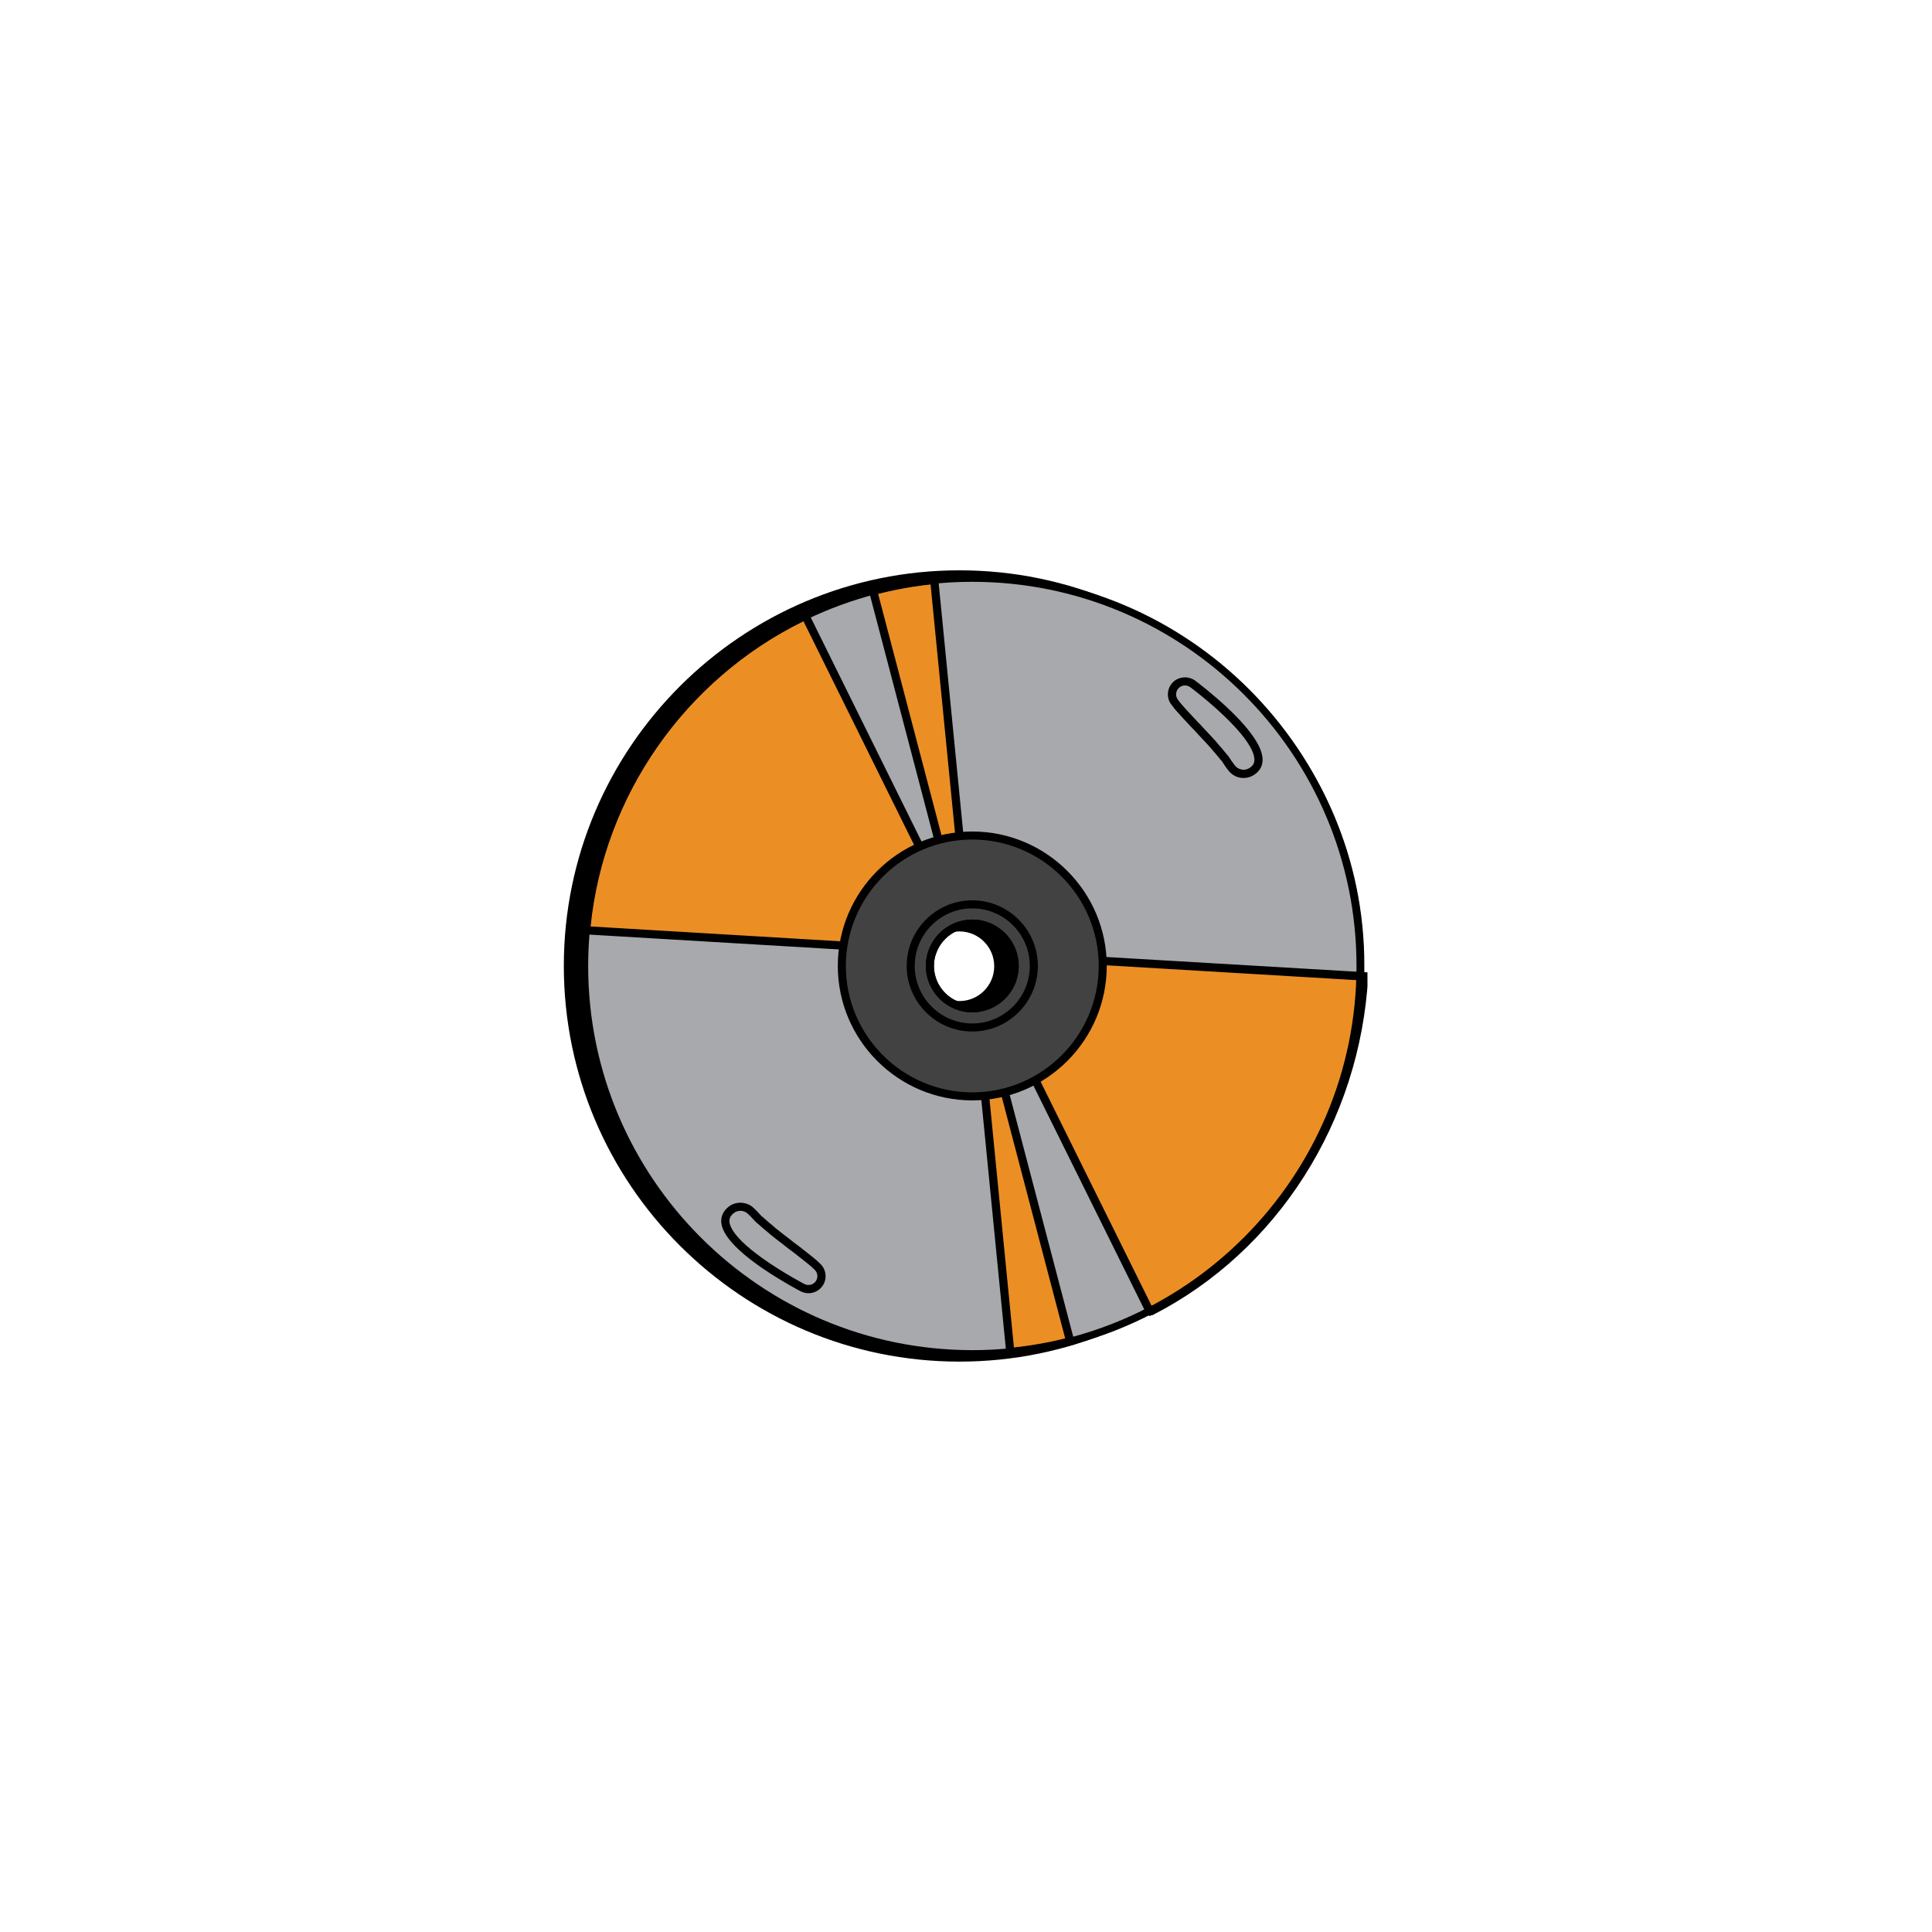 <?xml version="1.0"?>
<svg xmlns="http://www.w3.org/2000/svg" xmlns:xlink="http://www.w3.org/1999/xlink" width="500" zoomAndPan="magnify" viewBox="0 0 375 375" height="500" preserveAspectRatio="xMidYMid meet" version="1.0" style="background-color:transparent;">
  <defs>
    <clipPath id="5fb867ef8b">
      <path d="M 109.422 110.699 L 264 110.699 L 264 264.449 L 109.422 264.449 Z M 109.422 110.699 " clip-rule="nonzero"/>
    </clipPath>
    <clipPath id="1d003c02de">
      <path d="M 192 184 L 265.422 184 L 265.422 256 L 192 256 Z M 192 184 " clip-rule="nonzero"/>
    </clipPath>
    <clipPath id="f5ddc470ae">
      <path d="M 164 110.699 L 265.422 110.699 L 265.422 195 L 164 195 Z M 164 110.699 " clip-rule="nonzero"/>
    </clipPath>
  </defs>
  <rect x="-37.5" width="450" fill="none" y="-37.5" height="450" fill-opacity="1"/>
  <rect x="-37.5" width="450" fill="none" y="-37.5" height="450" fill-opacity="1"/>
  <path fill="#000000" d="M 186.223 111.414 C 144.215 111.414 110.152 145.469 110.152 187.488 C 110.152 229.508 144.215 263.574 186.223 263.574 C 228.246 263.574 262.309 229.508 262.309 187.488 C 262.309 145.469 228.246 111.414 186.223 111.414 Z M 186.223 195.02 C 182.098 195.02 178.754 191.664 178.754 187.551 C 178.754 183.422 182.098 180.07 186.223 180.07 C 190.352 180.07 193.691 183.422 193.691 187.551 C 193.691 191.664 190.352 195.02 186.223 195.02 Z M 186.223 195.02 " fill-opacity="1" fill-rule="nonzero"/>
  <g clip-path="url(#5fb867ef8b)">
    <path fill="#000000" d="M 186.223 264.289 C 143.883 264.289 109.438 229.836 109.438 187.488 C 109.438 145.148 143.883 110.699 186.223 110.699 C 228.57 110.699 263.023 145.148 263.023 187.488 C 263.023 229.836 228.57 264.289 186.223 264.289 Z M 186.223 112.133 C 144.672 112.133 110.867 145.938 110.867 187.488 C 110.867 229.047 144.672 262.859 186.223 262.859 C 227.781 262.859 261.594 229.047 261.594 187.488 C 261.594 145.938 227.781 112.133 186.223 112.133 Z M 186.223 195.734 C 181.711 195.734 178.039 192.062 178.039 187.551 C 178.039 183.031 181.711 179.355 186.223 179.355 C 190.738 179.355 194.406 183.031 194.406 187.551 C 194.406 192.062 190.734 195.734 186.223 195.734 Z M 186.223 180.785 C 182.5 180.785 179.469 183.82 179.469 187.551 C 179.469 191.273 182.5 194.305 186.223 194.305 C 189.949 194.305 192.977 191.273 192.977 187.551 C 192.977 183.82 189.949 180.785 186.223 180.785 Z M 186.223 180.785 " fill-opacity="1" fill-rule="nonzero"/>
  </g>
  <path fill="#a8a9ac" d="M 264.656 188.695 C 264.656 163.852 251.926 140.605 233.316 126.918 C 233.301 126.902 233.402 126.902 233.391 126.891 C 224.035 120.023 213.176 115.246 201.277 113.27 C 201.262 113.258 201.262 113.258 201.25 113.258 C 197.789 112.672 194.297 112.328 190.707 112.242 C 190.078 112.227 189.398 112.215 188.781 112.215 C 186.293 112.215 183.793 112.324 181.363 112.57 C 179.902 112.715 178.434 112.887 177 113.129 C 174.453 113.527 171.938 114.043 169.477 114.699 C 167.434 115.23 165.418 115.859 163.441 116.559 C 161.012 117.434 158.621 118.422 156.32 119.52 C 132.934 130.68 116.211 153.566 113.766 180.57 C 113.551 182.848 113.449 185.164 113.449 187.48 C 113.449 195.52 114.711 203.258 117.039 210.523 C 120.531 221.41 126.438 231.223 134.133 239.316 C 147.664 253.578 166.719 262.535 187.887 262.762 C 188.16 262.777 188.445 262.777 188.719 262.777 C 191.207 262.777 193.668 262.648 196.086 262.418 C 198.129 262.219 200.133 261.945 202.121 261.59 C 204.008 261.246 205.883 260.832 207.727 260.344 C 210.418 259.656 213.047 258.812 215.609 257.84 C 218.141 256.871 220.688 255.766 223.09 254.523 C 223.117 254.523 222.77 254.508 222.801 254.496 C 246.5 242.309 262.129 217.918 263.375 189.625 L 263.375 189.496 C 263.375 188.824 264.656 189.383 264.656 188.695 Z M 181.039 184.562 C 181.895 182.289 183.754 180.484 186.074 179.715 C 186.215 179.656 186.359 179.613 186.5 179.586 C 186.945 179.457 187.418 179.355 187.902 179.312 C 188.16 179.285 188.445 179.27 188.719 179.27 C 191.078 179.27 193.211 180.27 194.711 181.859 C 195.672 182.859 196.355 184.105 196.699 185.492 C 196.871 186.137 196.945 186.793 196.945 187.48 C 196.945 190.328 195.5 192.832 193.309 194.316 C 192.523 194.859 191.637 195.246 190.676 195.477 C 190.305 195.574 189.918 195.633 189.52 195.676 C 189.262 195.707 188.988 195.707 188.719 195.707 C 185.129 195.707 182.082 193.418 180.965 190.211 C 180.652 189.367 180.492 188.438 180.492 187.48 C 180.492 186.449 180.68 185.465 181.039 184.562 Z M 181.039 184.562 " fill-opacity="1" fill-rule="nonzero"/>
  <path stroke-linecap="butt" transform="matrix(0.312, 0, 0, 0.312, 109.436, 110.701)" fill="none" stroke-linejoin="miter" d="M 229.312 236.545 C 232.051 229.264 238.006 223.484 245.437 221.02 C 245.887 220.832 246.35 220.695 246.8 220.607 C 248.226 220.194 249.74 219.869 251.291 219.731 C 252.117 219.644 253.03 219.594 253.906 219.594 C 261.462 219.594 268.292 222.796 273.096 227.888 C 276.173 231.09 278.363 235.081 279.464 239.522 C 280.014 241.586 280.252 243.688 280.252 245.889 C 280.252 255.009 275.623 263.028 268.605 267.782 C 266.091 269.521 263.251 270.759 260.173 271.497 C 258.985 271.81 257.746 271.997 256.47 272.135 C 255.645 272.235 254.769 272.235 253.906 272.235 C 242.409 272.235 232.652 264.904 229.074 254.634 C 228.073 251.932 227.56 248.954 227.56 245.889 C 227.56 242.587 228.161 239.434 229.312 236.545 Z M 229.312 236.545 " stroke="#000000" stroke-width="1" stroke-opacity="1" stroke-miterlimit="10"/>
  <path fill="none" d="M 179.711 208.348 C 173.484 207.203 170.82 204.242 170.891 198.199 C 170.859 200.551 155.02 200.863 153.273 200.98 C 144.598 201.586 136.078 202.695 127.762 205.426 C 126.859 205.723 116.703 209.469 117.039 210.523 C 120.531 221.41 126.438 231.223 134.133 239.316 C 133.684 238.844 136.852 234.07 137.227 233.527 C 138.594 231.539 140.285 229.684 142.195 228.211 C 147.91 223.793 155.832 222.668 162.406 219.91 C 166.012 218.398 169.562 216.754 173.055 214.992 C 174.895 214.066 176.719 213.105 178.523 212.113 C 179.703 211.465 182.875 208.809 184.129 208.887 C 182.652 208.797 181.176 208.617 179.711 208.348 Z M 179.711 208.348 " fill-opacity="1" fill-rule="nonzero"/>
  <path fill="none" d="M 233.547 126.918 C 233.531 126.902 233.52 126.902 233.504 126.891 C 224.148 120.023 213.234 115.246 201.336 113.27 C 199.934 116.074 198.832 118.492 198.602 119.051 C 196.641 123.82 195.492 129.039 195.773 134.207 C 196.082 139.879 197.914 145.418 198.734 151.055 C 199.559 156.699 199.715 162.445 198.93 168.102 C 201.973 169.121 204.668 171.16 206.328 174.105 C 208.801 178.492 209.996 183.332 209.738 188.043 C 215.449 181.152 219.027 173.645 218.742 165.812 C 217.84 141.062 221.074 131.711 233.547 126.918 Z M 233.547 126.918 " fill-opacity="1" fill-rule="nonzero"/>
  <path fill="#eb8f25" d="M 186.078 179.711 C 183.754 180.484 181.902 182.281 181.031 184.566 L 113.762 180.57 C 116.211 153.57 132.934 130.688 156.316 119.523 Z M 186.078 179.711 " fill-opacity="1" fill-rule="nonzero"/>
  <path fill="#000000" d="M 181.566 185.395 L 112.895 181.316 L 112.969 180.5 C 115.375 153.957 131.855 130.316 155.973 118.805 L 156.684 118.469 L 187.199 180.18 L 186.332 180.469 C 184.23 181.168 182.57 182.766 181.773 184.852 Z M 114.633 179.824 L 180.516 183.738 C 181.426 181.75 183.008 180.176 184.98 179.289 L 155.953 120.582 C 132.969 131.855 117.223 154.434 114.633 179.824 Z M 114.633 179.824 " fill-opacity="1" fill-rule="nonzero"/>
  <path fill="#eb8f25" d="M 264.766 189.516 L 264.766 189.629 C 263.176 217.922 247.191 242.305 223.484 254.488 C 223.457 254.504 223.273 254.516 223.246 254.531 L 223.152 254.488 L 193.352 194.316 C 195.535 192.836 196.969 190.332 196.969 187.484 C 196.969 186.793 196.875 186.129 196.711 185.492 L 264.273 189.504 Z M 264.766 189.516 " fill-opacity="1" fill-rule="nonzero"/>
  <g clip-path="url(#1d003c02de)">
    <path fill="#000000" d="M 223.129 255.449 L 222.82 255.211 L 222.566 255.094 L 192.332 194.047 L 192.906 193.656 C 194.953 192.27 196.172 189.965 196.172 187.484 C 196.172 186.887 196.094 186.285 195.941 185.691 L 195.664 184.633 L 265.562 188.742 L 265.562 189.516 C 263.984 217.676 248.004 242.781 223.848 255.195 L 223.727 255.258 L 223.457 255.301 Z M 194.359 194.559 L 223.574 253.547 C 246.785 241.398 262.176 217.258 263.93 190.281 L 197.688 186.348 C 197.738 186.727 197.766 187.105 197.766 187.484 C 197.766 190.258 196.504 192.855 194.359 194.559 Z M 194.359 194.559 " fill-opacity="1" fill-rule="nonzero"/>
  </g>
  <path fill="#eb8f25" d="M 187.035 170.488 L 181.336 112.566 C 179.867 112.707 178.418 112.887 176.977 113.121 C 174.434 113.523 171.93 114.051 169.469 114.695 L 184.285 171.121 C 185.164 170.836 186.086 170.629 187.035 170.488 Z M 187.035 170.488 " fill-opacity="1" fill-rule="nonzero"/>
  <path fill="#000000" d="M 183.727 172.137 L 168.496 114.129 L 169.266 113.926 C 171.746 113.273 174.301 112.738 176.855 112.336 C 178.262 112.105 179.703 111.922 181.258 111.777 L 182.047 111.699 L 187.902 171.164 L 187.152 171.273 C 186.215 171.418 185.332 171.621 184.527 171.879 Z M 170.441 115.27 L 184.848 170.125 C 185.273 170.016 185.715 169.914 186.172 169.828 L 180.621 113.441 C 179.398 113.566 178.242 113.723 177.105 113.906 C 174.863 114.262 172.629 114.719 170.441 115.27 Z M 170.441 115.27 " fill-opacity="1" fill-rule="nonzero"/>
  <path fill="#eb8f25" d="M 192.258 201.477 C 191.555 201.617 190.84 201.695 190.121 201.73 L 196.09 262.414 C 198.125 262.223 200.129 261.945 202.121 261.586 C 204.016 261.254 205.883 260.836 207.723 260.352 Z M 192.258 201.477 " fill-opacity="1" fill-rule="nonzero"/>
  <path fill="#000000" d="M 195.379 263.281 L 189.246 200.984 L 190.078 200.938 C 190.824 200.898 191.484 200.82 192.105 200.695 L 192.84 200.551 L 208.695 260.918 L 207.926 261.121 C 206.027 261.621 204.121 262.043 202.258 262.367 C 200.25 262.73 198.195 263.012 196.168 263.207 Z M 190.992 202.465 L 196.805 261.543 C 198.531 261.359 200.27 261.109 201.98 260.801 C 203.547 260.527 205.148 260.184 206.75 259.781 L 191.676 202.383 C 191.453 202.414 191.227 202.441 190.992 202.465 Z M 190.992 202.465 " fill-opacity="1" fill-rule="nonzero"/>
  <path fill="#424242" d="M 188.719 162.176 C 174.738 162.176 163.398 173.504 163.398 187.484 C 163.398 201.465 174.738 212.805 188.719 212.805 C 202.703 212.805 214.043 201.465 214.043 187.484 C 214.043 173.504 202.703 162.176 188.719 162.176 Z M 188.719 195.711 C 184.172 195.711 180.492 192.035 180.492 187.484 C 180.492 182.949 184.172 179.27 188.719 179.27 C 193.254 179.27 196.949 182.949 196.949 187.484 C 196.949 192.035 193.258 195.711 188.719 195.711 Z M 188.719 195.711 " fill-opacity="1" fill-rule="nonzero"/>
  <path fill="#000000" d="M 188.719 213.586 C 174.328 213.586 162.617 201.879 162.617 187.484 C 162.617 173.098 174.328 161.395 188.719 161.395 C 203.113 161.395 214.82 173.098 214.82 187.484 C 214.82 201.879 203.113 213.586 188.719 213.586 Z M 188.719 162.953 C 175.188 162.953 164.18 173.961 164.18 187.484 C 164.18 201.016 175.188 212.027 188.719 212.027 C 202.254 212.027 213.262 201.016 213.262 187.484 C 213.262 173.961 202.254 162.953 188.719 162.953 Z M 188.719 196.492 C 183.754 196.492 179.711 192.453 179.711 187.484 C 179.711 182.523 183.754 178.488 188.719 178.488 C 193.688 178.488 197.73 182.523 197.73 187.484 C 197.73 192.453 193.688 196.492 188.719 196.492 Z M 188.719 180.051 C 184.613 180.051 181.273 183.387 181.273 187.484 C 181.273 191.59 184.613 194.93 188.719 194.93 C 192.828 194.93 196.168 191.59 196.168 187.484 C 196.168 183.387 192.828 180.051 188.719 180.051 Z M 188.719 180.051 " fill-opacity="1" fill-rule="nonzero"/>
  <path fill="none" d="M 188.719 175.535 C 182.125 175.535 176.77 180.887 176.77 187.484 C 176.77 194.082 182.125 199.434 188.719 199.434 C 195.316 199.434 200.668 194.082 200.668 187.484 C 200.668 180.887 195.316 175.535 188.719 175.535 Z M 188.719 195.711 C 184.172 195.711 180.492 192.035 180.492 187.484 C 180.492 182.949 184.172 179.27 188.719 179.27 C 193.254 179.27 196.949 182.949 196.949 187.484 C 196.949 192.035 193.258 195.711 188.719 195.711 Z M 188.719 195.711 " fill-opacity="1" fill-rule="nonzero"/>
  <path fill="#000000" d="M 188.719 200.215 C 181.703 200.215 175.988 194.504 175.988 187.484 C 175.988 180.465 181.699 174.754 188.719 174.754 C 195.738 174.754 201.449 180.465 201.449 187.484 C 201.449 194.504 195.738 200.215 188.719 200.215 Z M 188.719 176.316 C 182.562 176.316 177.551 181.328 177.551 187.484 C 177.551 193.645 182.562 198.652 188.719 198.652 C 194.879 198.652 199.887 193.645 199.887 187.484 C 199.887 181.328 194.879 176.316 188.719 176.316 Z M 188.719 196.492 C 183.754 196.492 179.711 192.453 179.711 187.484 C 179.711 182.523 183.754 178.488 188.719 178.488 C 193.688 178.488 197.73 182.523 197.73 187.484 C 197.73 192.453 193.688 196.492 188.719 196.492 Z M 188.719 180.051 C 184.613 180.051 181.273 183.387 181.273 187.484 C 181.273 191.59 184.613 194.93 188.719 194.93 C 192.828 194.93 196.168 191.59 196.168 187.484 C 196.168 183.387 192.828 180.051 188.719 180.051 Z M 188.719 180.051 " fill-opacity="1" fill-rule="nonzero"/>
  <path fill="none" d="M 146.047 235.344 C 146.047 235.344 146.234 235.523 146.555 235.859 C 146.711 236.027 146.898 236.23 147.117 236.469 C 147.336 236.734 147.562 236.824 147.789 237.062 C 148.02 237.273 148.27 237.504 148.535 237.742 C 148.855 238.004 149.207 238.262 149.539 238.566 C 149.859 238.871 150.238 239.16 150.617 239.461 C 151 239.758 151.375 240.074 151.773 240.367 C 152.582 240.949 153.328 241.621 154.102 242.16 C 154.867 242.711 155.543 243.301 156.156 243.754 C 156.766 244.215 157.25 244.637 157.605 244.914 C 157.953 245.199 158.145 245.383 158.145 245.383 L 158.664 245.879 C 159.672 246.832 159.711 248.426 158.754 249.434 C 157.965 250.266 156.742 250.438 155.773 249.938 C 155.773 249.938 154.781 249.426 153.348 248.594 C 150.75 247.082 136.719 238.902 141.938 234.836 C 143.082 233.941 144.684 234.047 145.703 235.016 Z M 146.047 235.344 " fill-opacity="1" fill-rule="nonzero"/>
  <path fill="#000000" d="M 156.93 251.012 C 156.402 251.012 155.879 250.887 155.41 250.645 C 155.41 250.645 154.402 250.125 152.949 249.281 C 147.188 245.934 140.262 241.125 139.996 237.215 C 139.918 236.051 140.418 235.008 141.449 234.207 C 142.855 233.109 144.973 233.219 146.254 234.441 L 146.598 234.77 C 146.598 234.77 146.797 234.957 147.133 235.312 L 147.703 235.93 C 147.793 236.039 147.863 236.09 147.969 236.172 C 148.098 236.27 148.23 236.371 148.363 236.512 L 149.367 237.387 C 149.602 237.574 149.844 237.762 150.074 237.977 C 150.375 238.258 150.707 238.52 151.047 238.785 L 151.516 239.156 C 151.754 239.348 151.992 239.539 152.242 239.723 C 152.629 240 153.004 240.301 153.375 240.598 C 153.77 240.914 154.16 241.23 154.559 241.508 C 155.008 241.832 155.418 242.16 155.805 242.469 C 156.094 242.699 156.367 242.918 156.629 243.113 C 157.031 243.418 157.371 243.699 157.664 243.938 L 158.098 244.289 C 158.375 244.516 158.566 244.672 158.695 244.809 L 158.695 244.805 L 159.215 245.301 C 159.855 245.91 160.223 246.734 160.242 247.617 C 160.266 248.5 159.941 249.344 159.332 249.984 C 158.707 250.637 157.832 251.012 156.93 251.012 Z M 143.711 235.02 C 143.242 235.02 142.797 235.172 142.426 235.461 C 141.809 235.945 141.543 236.469 141.586 237.109 C 141.754 239.574 146.188 243.512 153.75 247.902 C 155.156 248.723 156.133 249.227 156.141 249.23 C 156.801 249.57 157.66 249.43 158.176 248.887 C 158.492 248.555 158.664 248.117 158.652 247.656 C 158.641 247.195 158.449 246.77 158.117 246.453 L 157.57 245.934 C 157.512 245.879 157.348 245.734 157.102 245.531 L 156.652 245.168 C 156.375 244.941 156.047 244.672 155.676 244.387 C 155.406 244.188 155.113 243.953 154.809 243.711 C 154.441 243.418 154.055 243.105 153.637 242.805 C 153.223 242.516 152.801 242.18 152.375 241.84 C 152.027 241.559 151.676 241.277 151.309 241.012 C 151.035 240.812 150.777 240.605 150.52 240.398 L 150.129 240.086 C 149.688 239.742 149.316 239.449 148.992 239.145 C 148.797 238.969 148.586 238.801 148.383 238.641 L 147.293 237.691 C 147.145 237.543 147.074 237.492 147.004 237.441 C 146.863 237.332 146.684 237.195 146.5 236.977 L 145.969 236.398 C 145.684 236.098 145.504 235.926 145.496 235.918 L 145.156 235.594 C 144.766 235.223 144.254 235.02 143.711 235.02 Z M 143.711 235.02 " fill-opacity="1" fill-rule="nonzero"/>
  <path fill="none" d="M 238.785 148.699 C 238.785 148.699 238.625 148.488 238.367 148.113 C 238.238 147.918 238.086 147.688 237.906 147.418 C 237.73 147.121 237.523 146.996 237.336 146.723 C 237.141 146.477 236.934 146.215 236.707 145.934 C 236.434 145.625 236.129 145.316 235.848 144.965 C 235.578 144.609 235.254 144.262 234.926 143.906 C 234.594 143.551 234.277 143.18 233.926 142.832 C 233.223 142.125 232.594 141.344 231.914 140.688 C 231.246 140.023 230.672 139.332 230.141 138.789 C 229.613 138.234 229.199 137.742 228.895 137.414 C 228.594 137.074 228.434 136.863 228.434 136.863 L 228 136.293 C 227.156 135.188 227.371 133.605 228.48 132.766 C 229.387 132.07 230.621 132.098 231.5 132.742 C 231.5 132.742 232.398 133.406 233.68 134.457 C 236.004 136.359 248.559 146.668 242.758 149.855 C 241.488 150.555 239.922 150.195 239.07 149.074 Z M 238.785 148.699 " fill-opacity="1" fill-rule="nonzero"/>
  <path fill="#000000" d="M 241.371 151.012 C 240.223 151.012 239.125 150.469 238.434 149.555 L 238.152 149.184 C 238.152 149.184 237.984 148.961 237.707 148.562 L 237.242 147.859 C 237.172 147.738 237.117 147.68 237.02 147.578 C 236.906 147.457 236.793 147.336 236.684 147.176 L 235.836 146.156 C 235.633 145.938 235.422 145.707 235.227 145.461 C 234.973 145.133 234.688 144.824 234.391 144.504 L 233.996 144.074 C 233.793 143.844 233.586 143.617 233.363 143.395 C 233.023 143.055 232.703 142.699 232.387 142.348 C 232.047 141.973 231.711 141.602 231.359 141.262 C 230.969 140.871 230.617 140.48 230.285 140.113 C 230.035 139.84 229.801 139.578 229.57 139.344 C 229.23 138.988 228.941 138.66 228.695 138.383 L 228.309 137.953 C 228.07 137.684 227.789 137.352 227.723 137.219 L 227.367 136.777 C 226.828 136.074 226.602 135.199 226.719 134.324 C 226.84 133.449 227.293 132.672 227.996 132.133 C 229.137 131.262 230.82 131.254 231.969 132.102 C 231.973 132.102 232.883 132.777 234.184 133.84 C 239.34 138.062 245.414 143.914 245.055 147.812 C 244.949 148.977 244.285 149.926 243.145 150.555 C 242.602 150.852 241.988 151.012 241.371 151.012 Z M 230 133.047 C 229.621 133.047 229.262 133.168 228.961 133.398 C 228.594 133.68 228.359 134.082 228.297 134.539 C 228.234 134.992 228.355 135.445 228.633 135.809 L 229.066 136.379 C 229.094 136.414 229.238 136.598 229.492 136.883 L 229.887 137.328 C 230.121 137.594 230.398 137.902 230.715 138.238 C 230.949 138.477 231.199 138.754 231.465 139.047 C 231.777 139.395 232.113 139.762 232.473 140.125 C 232.84 140.48 233.203 140.875 233.566 141.281 C 233.867 141.613 234.172 141.949 234.488 142.27 C 234.727 142.508 234.953 142.758 235.18 143.004 L 235.508 143.363 C 235.891 143.777 236.211 144.125 236.48 144.477 C 236.641 144.684 236.828 144.883 237.004 145.074 L 237.961 146.227 C 238.051 146.352 238.109 146.414 238.172 146.477 C 238.297 146.605 238.449 146.77 238.594 147.016 L 239.031 147.672 C 239.262 148.012 239.414 148.211 239.418 148.219 L 239.703 148.59 C 240.305 149.383 241.492 149.645 242.375 149.156 C 243.062 148.777 243.41 148.305 243.469 147.664 C 243.695 145.203 239.945 140.613 233.176 135.07 C 231.918 134.039 231.035 133.387 231.023 133.383 C 230.734 133.168 230.367 133.047 230 133.047 Z M 230 133.047 " fill-opacity="1" fill-rule="nonzero"/>
  <g clip-path="url(#f5ddc470ae)">
    <path stroke-linecap="butt" transform="matrix(0.312, 0, 0, 0.312, 109.436, 110.701)" fill="none" stroke-linejoin="miter" d="M 497.448 252.77 L 497.448 252.369 C 497.448 250.205 497.448 247.491 497.448 245.326 C 497.448 114.173 390.789 8.102 260.399 4.925 C 258.409 4.875 256.158 4.837 254.169 4.837 C 246.187 4.837 238.181 5.225 230.387 5.988 C 225.696 6.426 220.98 7.001 216.364 7.752 C 208.22 9.04 200.176 10.729 192.295 12.793 " stroke="#000000" stroke-width="1.113" stroke-opacity="1" stroke-miterlimit="10"/>
  </g>
  <path fill="#000000" d="M 188.734 263.492 C 146.828 263.492 112.734 229.398 112.734 187.496 C 112.734 145.59 146.828 111.5 188.734 111.5 C 230.637 111.5 264.73 145.59 264.73 187.496 C 264.73 229.398 230.637 263.492 188.734 263.492 Z M 188.734 112.93 C 147.617 112.93 114.164 146.379 114.164 187.496 C 114.164 228.609 147.617 262.062 188.734 262.062 C 229.848 262.062 263.297 228.609 263.297 187.496 C 263.297 146.379 229.848 112.93 188.734 112.93 Z M 188.734 112.93 " fill-opacity="1" fill-rule="nonzero"/>
</svg>
